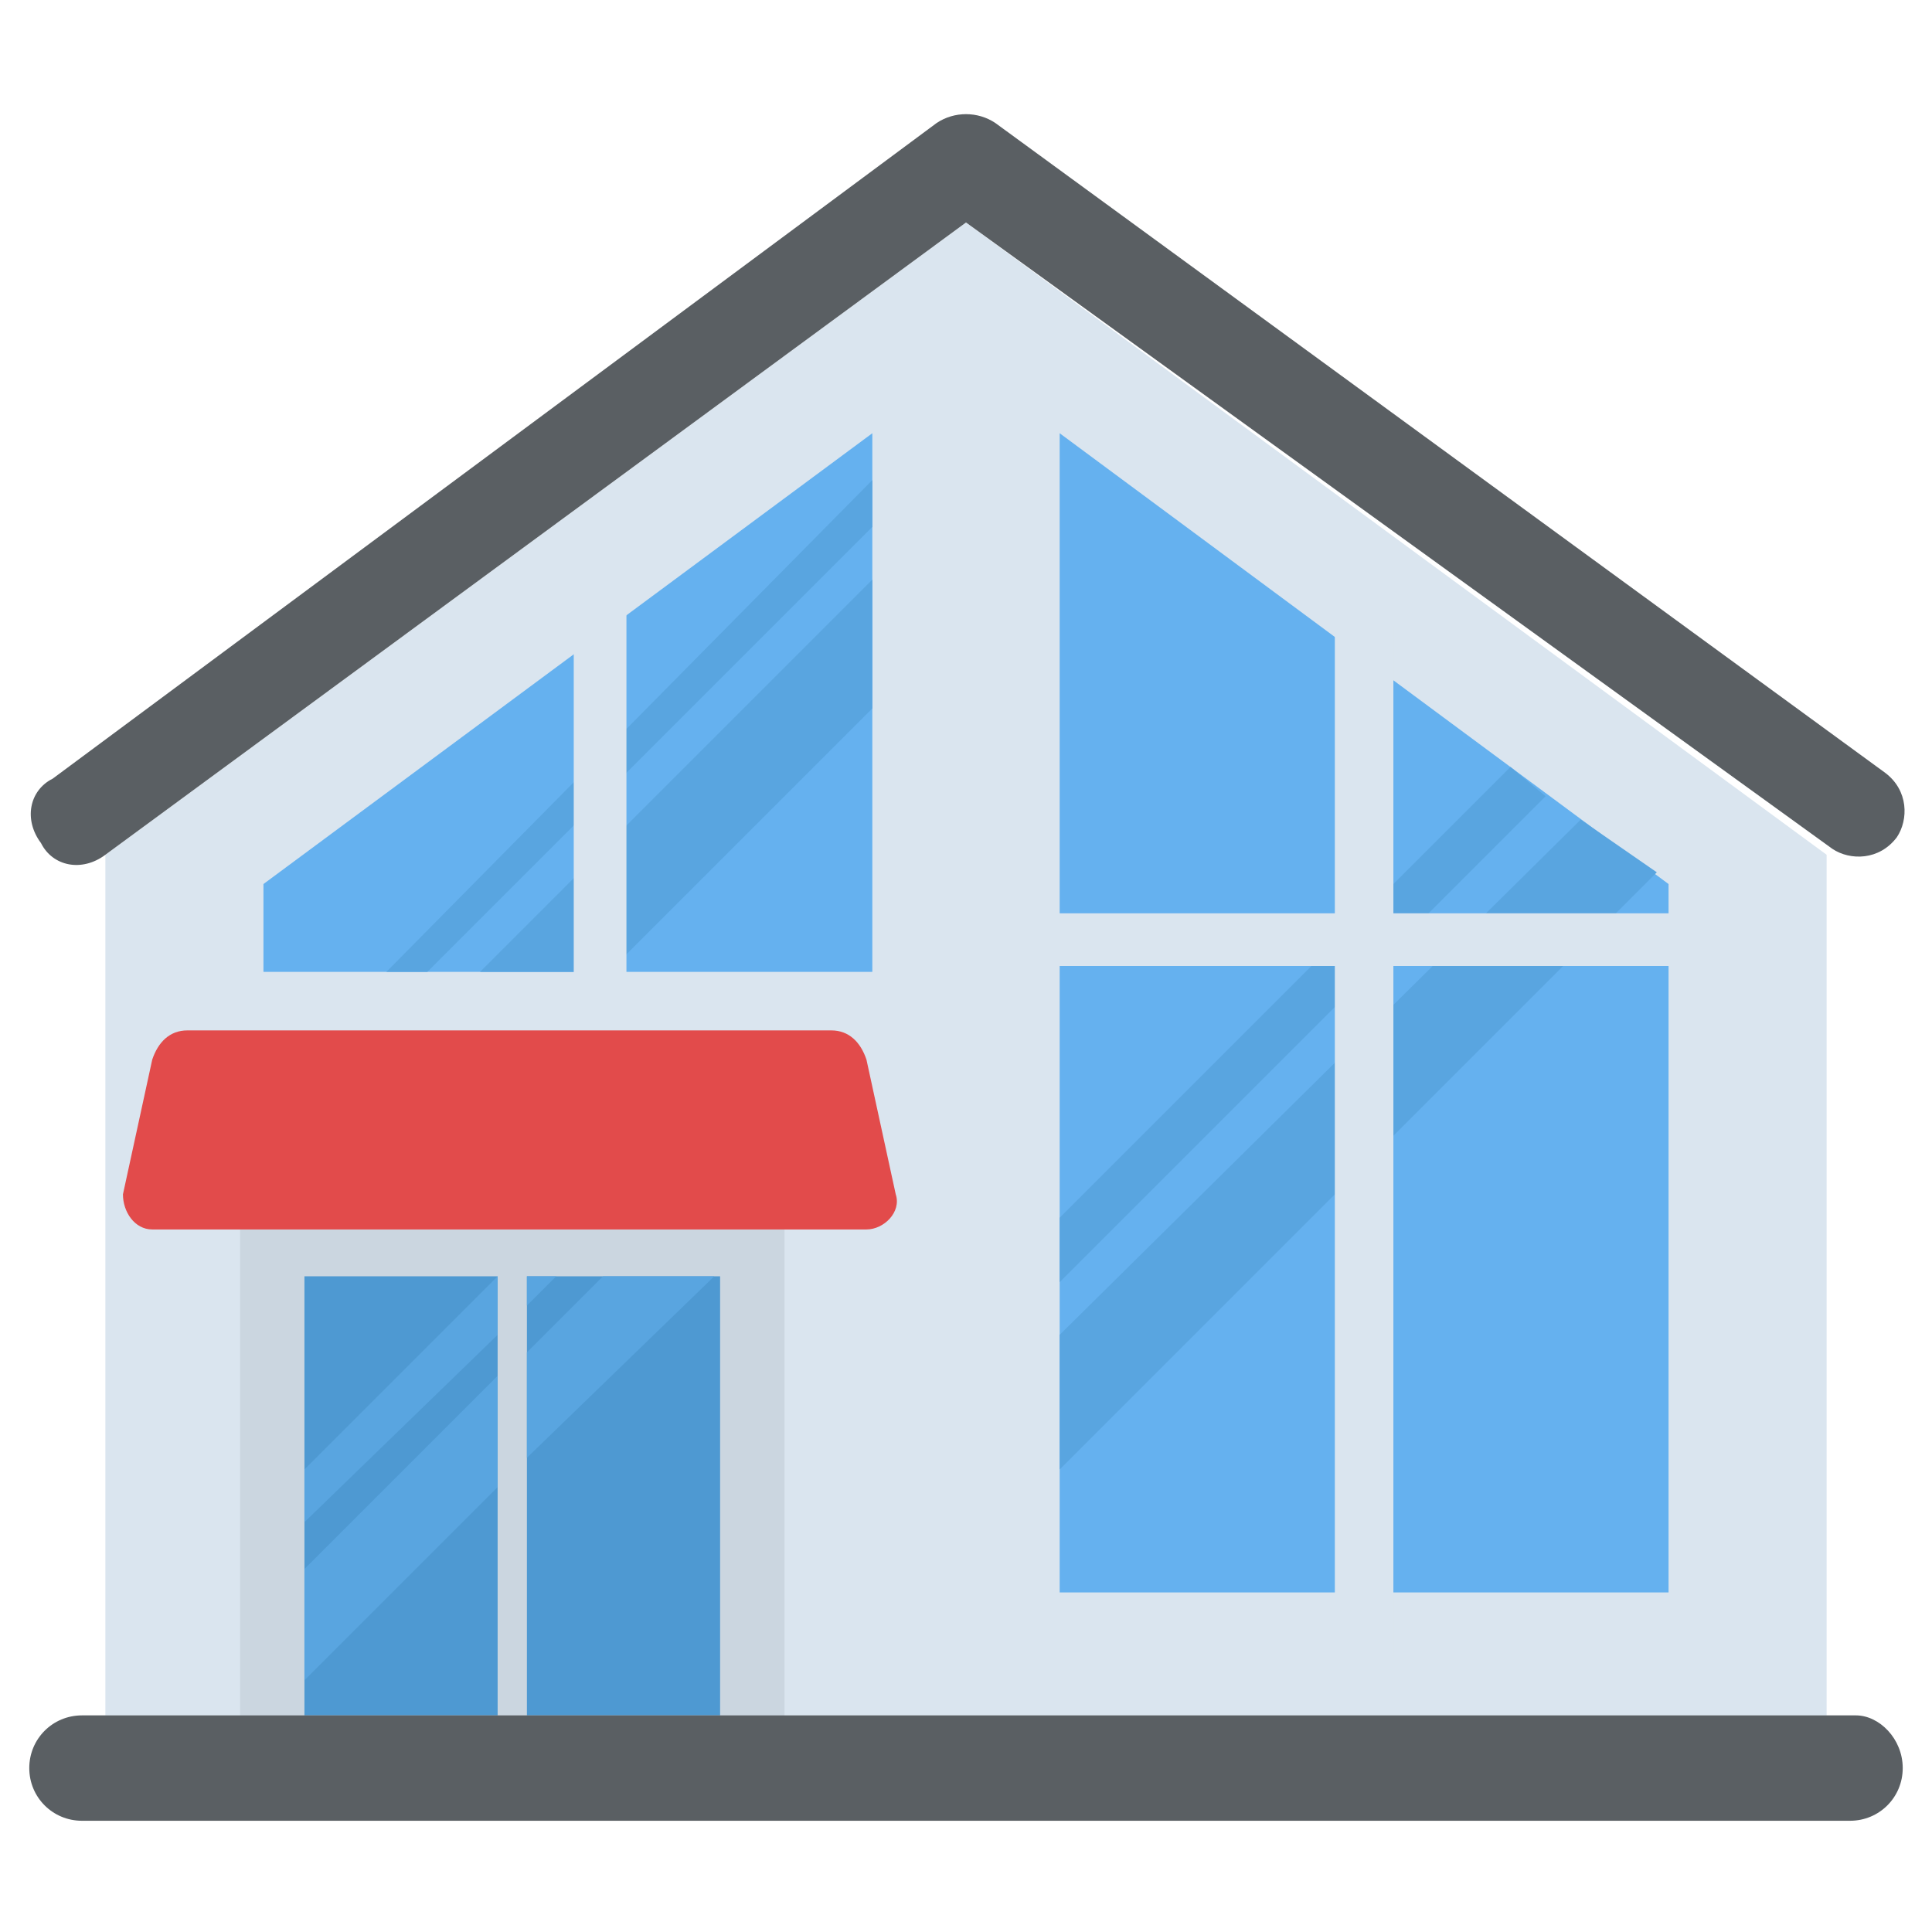 <?xml version="1.0" encoding="utf-8"?>
<!-- Generator: Adobe Illustrator 21.1.0, SVG Export Plug-In . SVG Version: 6.00 Build 0)  -->
<svg version="1.1" id="Layer_1" xmlns="http://www.w3.org/2000/svg" xmlns:xlink="http://www.w3.org/1999/xlink" x="0px" y="0px"
	 viewBox="0 0 33 33" style="enable-background:new 0 0 33 33;" xml:space="preserve">
<style type="text/css">
	.st0{fill:#DAE5EF;}
	.st1{fill:#CBD6E0;}
	.st2{fill:#D03F3F;}
	.st3{fill:#BF3333;}
	.st4{fill:#E24B4B;}
	.st5{fill:#6D4135;}
	.st6{fill:#5B331D;}
	.st7{fill:#3E4347;}
	.st8{fill:#4E99D2;}
	.st9{fill:#65B1EF;}
	.st10{fill:#FFDC97;}
	.st11{fill:#FFCD7D;}
	.st12{fill:#FFE9AB;}
	.st13{fill:#31373A;}
	.st14{fill:#8CC63E;}
	.st15{fill:#FFD93B;}
	.st16{fill:#F4C534;}
	.st17{fill:#59A5E0;}
	.st18{fill:#DEE4E9;}
	.st19{fill:#D3D9DD;}
	.st20{fill:#FFFFFF;}
	.st21{fill:#2AB4CD;}
	.st22{fill:#1DA9BF;}
	.st23{fill:#E9EFF4;}
	.st24{fill:#7FB239;}
	.st25{fill:#719D34;}
	.st26{opacity:0.5;}
	.st27{fill:#BBC7D1;}
	.st28{fill:#E84D88;}
	.st29{fill:#D23F77;}
	.st30{fill:#633B2A;}
	.st31{fill:#E9B02C;}
	.st32{fill:#38C0DC;}
	.st33{fill:#45CBEA;}
	.st34{fill:#5A5F63;}
	.st35{fill:#E18823;}
	.st36{fill:#CF7519;}
	.st37{fill:#428DC3;}
	.st38{fill:#8D9BA3;}
	.st39{fill:#7B8B92;}
	.st40{fill:#ACB9C1;}
	.st41{fill:#846144;}
	.st42{fill:#7A5B44;}
	.st43{fill:#6B503B;}
	.st44{fill:#F29A2E;}
	.st45{fill:#728389;}
	.st46{fill:#FFD68D;}
	.st47{fill:#8F6D52;}
	.st48{fill:#84939A;}
	.st49{opacity:0.1;}
	.st50{fill:#89664C;}
	.st51{opacity:0.15;}
	.st52{fill:#DE9C25;}
	.st53{fill:#2AB4CD;stroke:#FFFFFF;stroke-width:0.5;stroke-linecap:round;stroke-linejoin:round;stroke-miterlimit:10;}
	.st54{fill:#FC97B2;}
	.st55{fill:#E88EA7;}
	.st56{opacity:0.2;}
	.st57{fill:#BB3166;}
	.st58{opacity:0.35;}
	.st59{opacity:0.6;}
	.st60{fill:#F9D087;}
	.st61{fill:#A5856D;}
	.st62{fill:#5C4533;}
	.st63{fill:#9A795F;}
	.st64{fill:#512A1B;}
	.st65{fill:#492418;}
	.st66{fill:#BE630E;}
	.st67{fill:none;}
	.st68{opacity:0.5;fill:#E18823;}
	.st69{opacity:0.1;fill:#FFFFFF;}
	.st70{fill:#FCCB7C;}
	.st71{opacity:0.15;fill:#FFFFFF;}
	.st72{opacity:0.2;fill:#FFFFFF;}
	.st73{opacity:0.5;fill:#CBD6E0;}
</style>
<g>
	<g>
		<g>
			<polygon class="st0" points="31.2,29.3 31.2,14.6 16.5,3.8 1.8,14.6 1.8,29.3 			"/>
		</g>
		<g>
			<rect x="4.1" y="18.4" class="st1" width="9.3" height="10.9"/>
		</g>
		<g>
			<rect x="5.2" y="21.8" class="st8" width="3.3" height="7.5"/>
			<rect x="9" y="21.8" class="st8" width="3.3" height="7.5"/>
		</g>
		<g>
			<g>
				<path class="st34" d="M0.7,14.4c-0.3-0.4-0.2-0.9,0.2-1.1L16,2.1c0.3-0.2,0.7-0.2,1,0l15.2,11.1c0.4,0.3,0.4,0.8,0.2,1.1
					c-0.3,0.4-0.8,0.4-1.1,0.2L16.5,3.8L1.8,14.6C1.4,14.9,0.9,14.8,0.7,14.4z"/>
			</g>
		</g>
		<g>
			<polygon class="st9" points="28.5,15.1 28.5,27.2 18.1,27.2 18.1,7.4 			"/>
		</g>
		<g>
			<polygon class="st17" points="26.4,13.6 25.8,13.1 18.1,20.8 18.1,21.9 			"/>
			<polygon class="st17" points="27,14 18.1,22.8 18.1,25.1 28.3,14.9 			"/>
		</g>
		<g>
			<polygon class="st9" points="14.9,16.6 14.9,7.4 4.5,15.1 4.5,16.6 			"/>
		</g>
		<g>
			<polygon class="st17" points="14.9,8.2 6.6,16.6 7.3,16.6 14.9,9 			"/>
			<polygon class="st17" points="14.9,9.9 8.2,16.6 10.4,16.6 14.9,12.1 			"/>
		</g>
		<g>
			<g>
				<g>
					<polygon class="st0" points="29.9,15.6 29.9,16.5 23.8,16.5 23.8,28.3 22.8,28.3 22.8,16.5 16.7,16.5 16.7,15.6 22.8,15.6 
						22.8,10.7 23.8,10.7 23.8,15.6 					"/>
				</g>
			</g>
		</g>
		<g>
			<g>
				<g>
					<rect x="9.8" y="10" class="st0" width="0.9" height="7.2"/>
				</g>
			</g>
		</g>
		<g>
			<path class="st34" d="M32.5,30.2c0,0.5-0.4,0.9-0.9,0.9H1.4c-0.5,0-0.9-0.4-0.9-0.9c0-0.5,0.4-0.9,0.9-0.9h30.3
				C32.1,29.3,32.5,29.7,32.5,30.2z"/>
		</g>
		<g>
			<path class="st4" d="M15.3,20.4c0.1,0.3-0.2,0.6-0.5,0.6H2.6c-0.3,0-0.5-0.3-0.5-0.6l0.5-2.3c0.1-0.3,0.3-0.5,0.6-0.5h11
				c0.3,0,0.5,0.2,0.6,0.5L15.3,20.4z"/>
		</g>
	</g>
	<g>
		<polygon class="st67" points="8.5,22.8 8.5,23.5 9,23.1 9,22.3 		"/>
		<polygon class="st17" points="8.5,21.8 5.2,25.1 5.2,26 8.5,22.8 		"/>
		<polygon class="st17" points="9,22.3 9.5,21.8 9,21.8 		"/>
		<polygon class="st17" points="5.2,26.8 5.2,28.7 8.5,25.4 8.5,23.5 		"/>
		<polygon class="st17" points="10.3,21.8 9,23.1 9,24.9 12.2,21.8 		"/>
	</g>
</g>
</svg>
